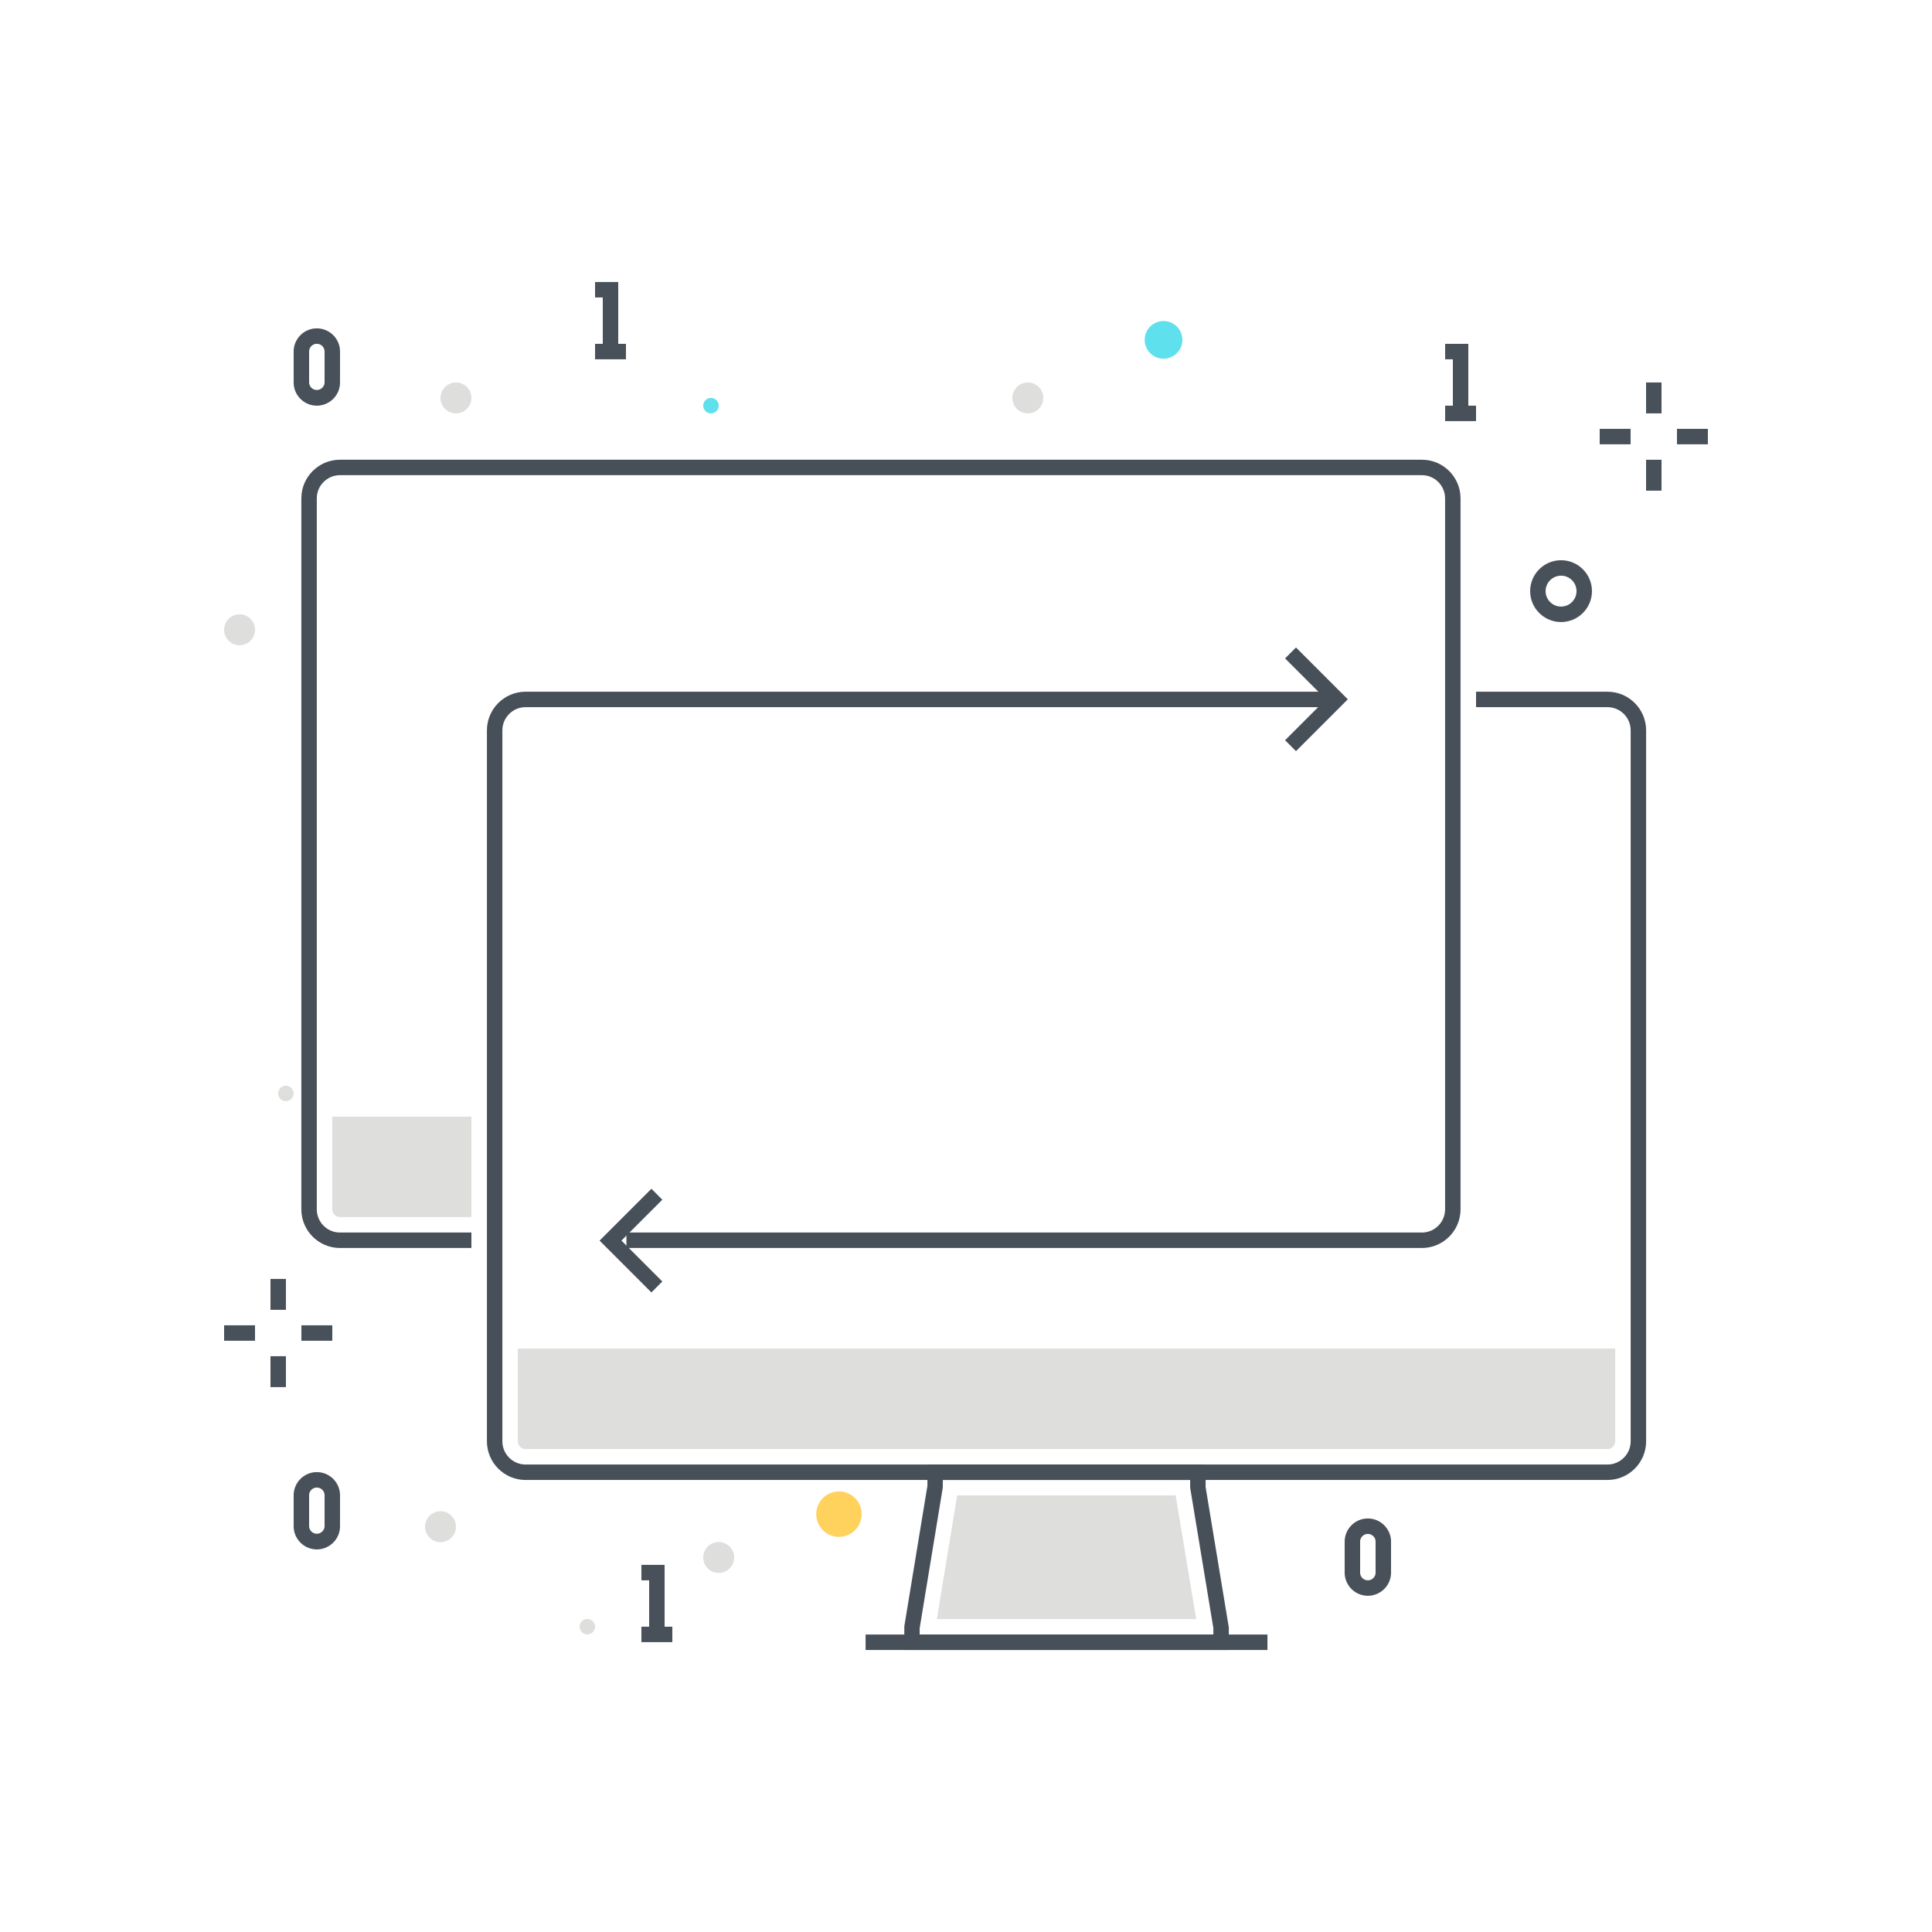 <?xml version="1.0" encoding="utf-8"?><svg xmlns="http://www.w3.org/2000/svg" width="250" height="250" viewBox="0 0 250 250"><g fill="none" fill-rule="evenodd"><path fill="#475059" d="M183.993 161.49H81.061v-2h102.932c1.654 0 3-1.345 3-3V64.488c0-1.654-1.346-3-3-3h-140c-1.655 0-3 1.346-3 3v92.002c0 1.655 1.345 3 3 3H61v2H43.993c-2.757 0-5-2.243-5-5V64.488c0-2.757 2.243-5 5-5h140c2.757 0 5 2.243 5 5v92.002c0 2.757-2.243 5-5 5"/><path fill="#475059" d="M208.007 191.508h-140c-2.756 0-5-2.243-5-5V94.507c0-2.757 2.244-5 5-5h105.237v2H68.007c-1.654 0-3 1.345-3 3v92.001c0 1.654 1.346 3 3 3h140c1.655 0 3-1.346 3-3V94.507c0-1.655-1.345-3-3-3H191v-2h17.007c2.757 0 5 2.243 5 5v92.001c0 2.757-2.243 5-5 5"/><path fill="#475059" d="M119.006 211.509h38.002v-.835l-3.002-18.166v-1h-31.998l-.013.995-2.989 18.171v.835zm40.002 2h-42.002l.014-3.079 2.988-18.171v-2.751h35.998v2.918l3.002 18.166v2.917z"/><path fill="#475059" d="M112.007 213.508h52v-2h-52z"/><path fill="#DEDEDD" d="M121.225 209.509h33.562l-2.656-16.001h-28.274l-2.632 16.001M67.007 174.508v12c0 .551.449 1 1 1h140c.552 0 1-.449 1-1v-12h-142M61 144.49H42.993v12c0 .551.449 1 1 1H61v-13"/><path fill="#475059" d="M167.701 97.198l-1.414-1.414 5.293-5.293-5.293-5.293 1.414-1.414 6.707 6.707-6.707 6.707M84.293 167.24l-6.708-6.707 6.708-6.707 1.413 1.414-5.292 5.293 5.292 5.293-1.413 1.414"/><path fill="#48515A" d="M213 53.492h2v-4h-2zM213 63.492h2v-4h-2zM217 57.492h4v-2h-4zM207 57.492h4v-2h-4zM34.999 169.492h2v-4h-2zM34.999 179.492h2v-4h-2zM39 173.492h4v-2h-4zM28.999 173.492h4v-2h-4z"/><path fill="#5FE0ED" d="M153 43.93a2.438 2.438 0 1 1-4.875-.001 2.438 2.438 0 0 1 4.875.001"/><path fill="#FFD15D" d="M111 195.93a2.438 2.438 0 1 1-4.875-.001 2.438 2.438 0 0 1 4.875.001"/><path fill="#FFD15D" d="M108.562 193.992a1.94 1.94 0 0 0-1.937 1.938 1.94 1.94 0 0 0 1.937 1.937 1.94 1.94 0 0 0 1.938-1.937 1.94 1.94 0 0 0-1.938-1.938zm0 4.875a2.94 2.94 0 0 1-2.937-2.937 2.94 2.94 0 0 1 2.937-2.938 2.941 2.941 0 0 1 2.938 2.938 2.94 2.94 0 0 1-2.938 2.937z"/><path fill="#5FE0ED" d="M92.999 52.492a1 1 0 1 1-2 0 1 1 0 0 1 2 0"/><path fill="#DEDEDD" d="M61 51.492a2 2 0 1 1-4 0 2 2 0 0 1 4 0m74 0a2 2 0 1 1-4 0 2 2 0 0 1 4 0m-76.001 146a2 2 0 1 1-3.998.002 2 2 0 0 1 3.998-.002M33 81.492a2 2 0 1 1-4 0 2 2 0 0 1 4 0m61.999 120a2 2 0 1 1-3.999.001 2 2 0 0 1 3.999-.001m-18 9a1 1 0 1 1-2 0 1 1 0 0 1 2 0m-39.006-69a1 1 0 1 1-2 0 1 1 0 0 1 2 0"/><path fill="#48515A" d="M202 74.492c-1.103 0-2 .898-2 2 0 1.103.897 2 2 2 1.102 0 2-.897 2-2 0-1.102-.898-2-2-2zm0 6c-2.207 0-4-1.794-4-4s1.793-4 4-4c2.206 0 4 1.794 4 4s-1.794 4-4 4zM190 53.493h-2v-7.001h-1v-2h3v9.001"/><path fill="#48515A" d="M187 54.493h4v-2h-4zM85.999 211.493h-2v-7.001h-1v-2h3v9.001"/><path fill="#48515A" d="M82.999 212.493h4v-2h-4zM79.999 45.492h-2v-7.001h-1v-2h3v9.001"/><path fill="#48515A" d="M76.999 46.492h4v-2h-4zM40.999 44.491c-.551 0-1 .448-1 1v4.001a1.001 1.001 0 0 0 2.001 0v-4.001c0-.552-.449-1-1.001-1zm0 8.001c-1.654 0-3-1.346-3-3v-4.001c0-1.654 1.346-3 3-3 1.655 0 3 1.346 3 3v4.001c0 1.654-1.345 3-3 3zm0 140c-.551 0-1 .448-1 1v4.001a1.001 1.001 0 0 0 2.001 0v-4.001c0-.552-.449-1-1.001-1zm0 8.001c-1.654 0-3-1.346-3-3v-4.001c0-1.654 1.346-3 3-3 1.655 0 3 1.346 3 3v4.001c0 1.654-1.345 3-3 3zM177 198.491a1 1 0 0 0-1 1v4.001a1 1 0 0 0 2 0v-4.001c0-.552-.449-1-1-1zm0 8.001c-1.655 0-3-1.346-3-3v-4.001c0-1.654 1.345-3 3-3 1.654 0 3 1.346 3 3v4.001c0 1.654-1.346 3-3 3z"/></g></svg>